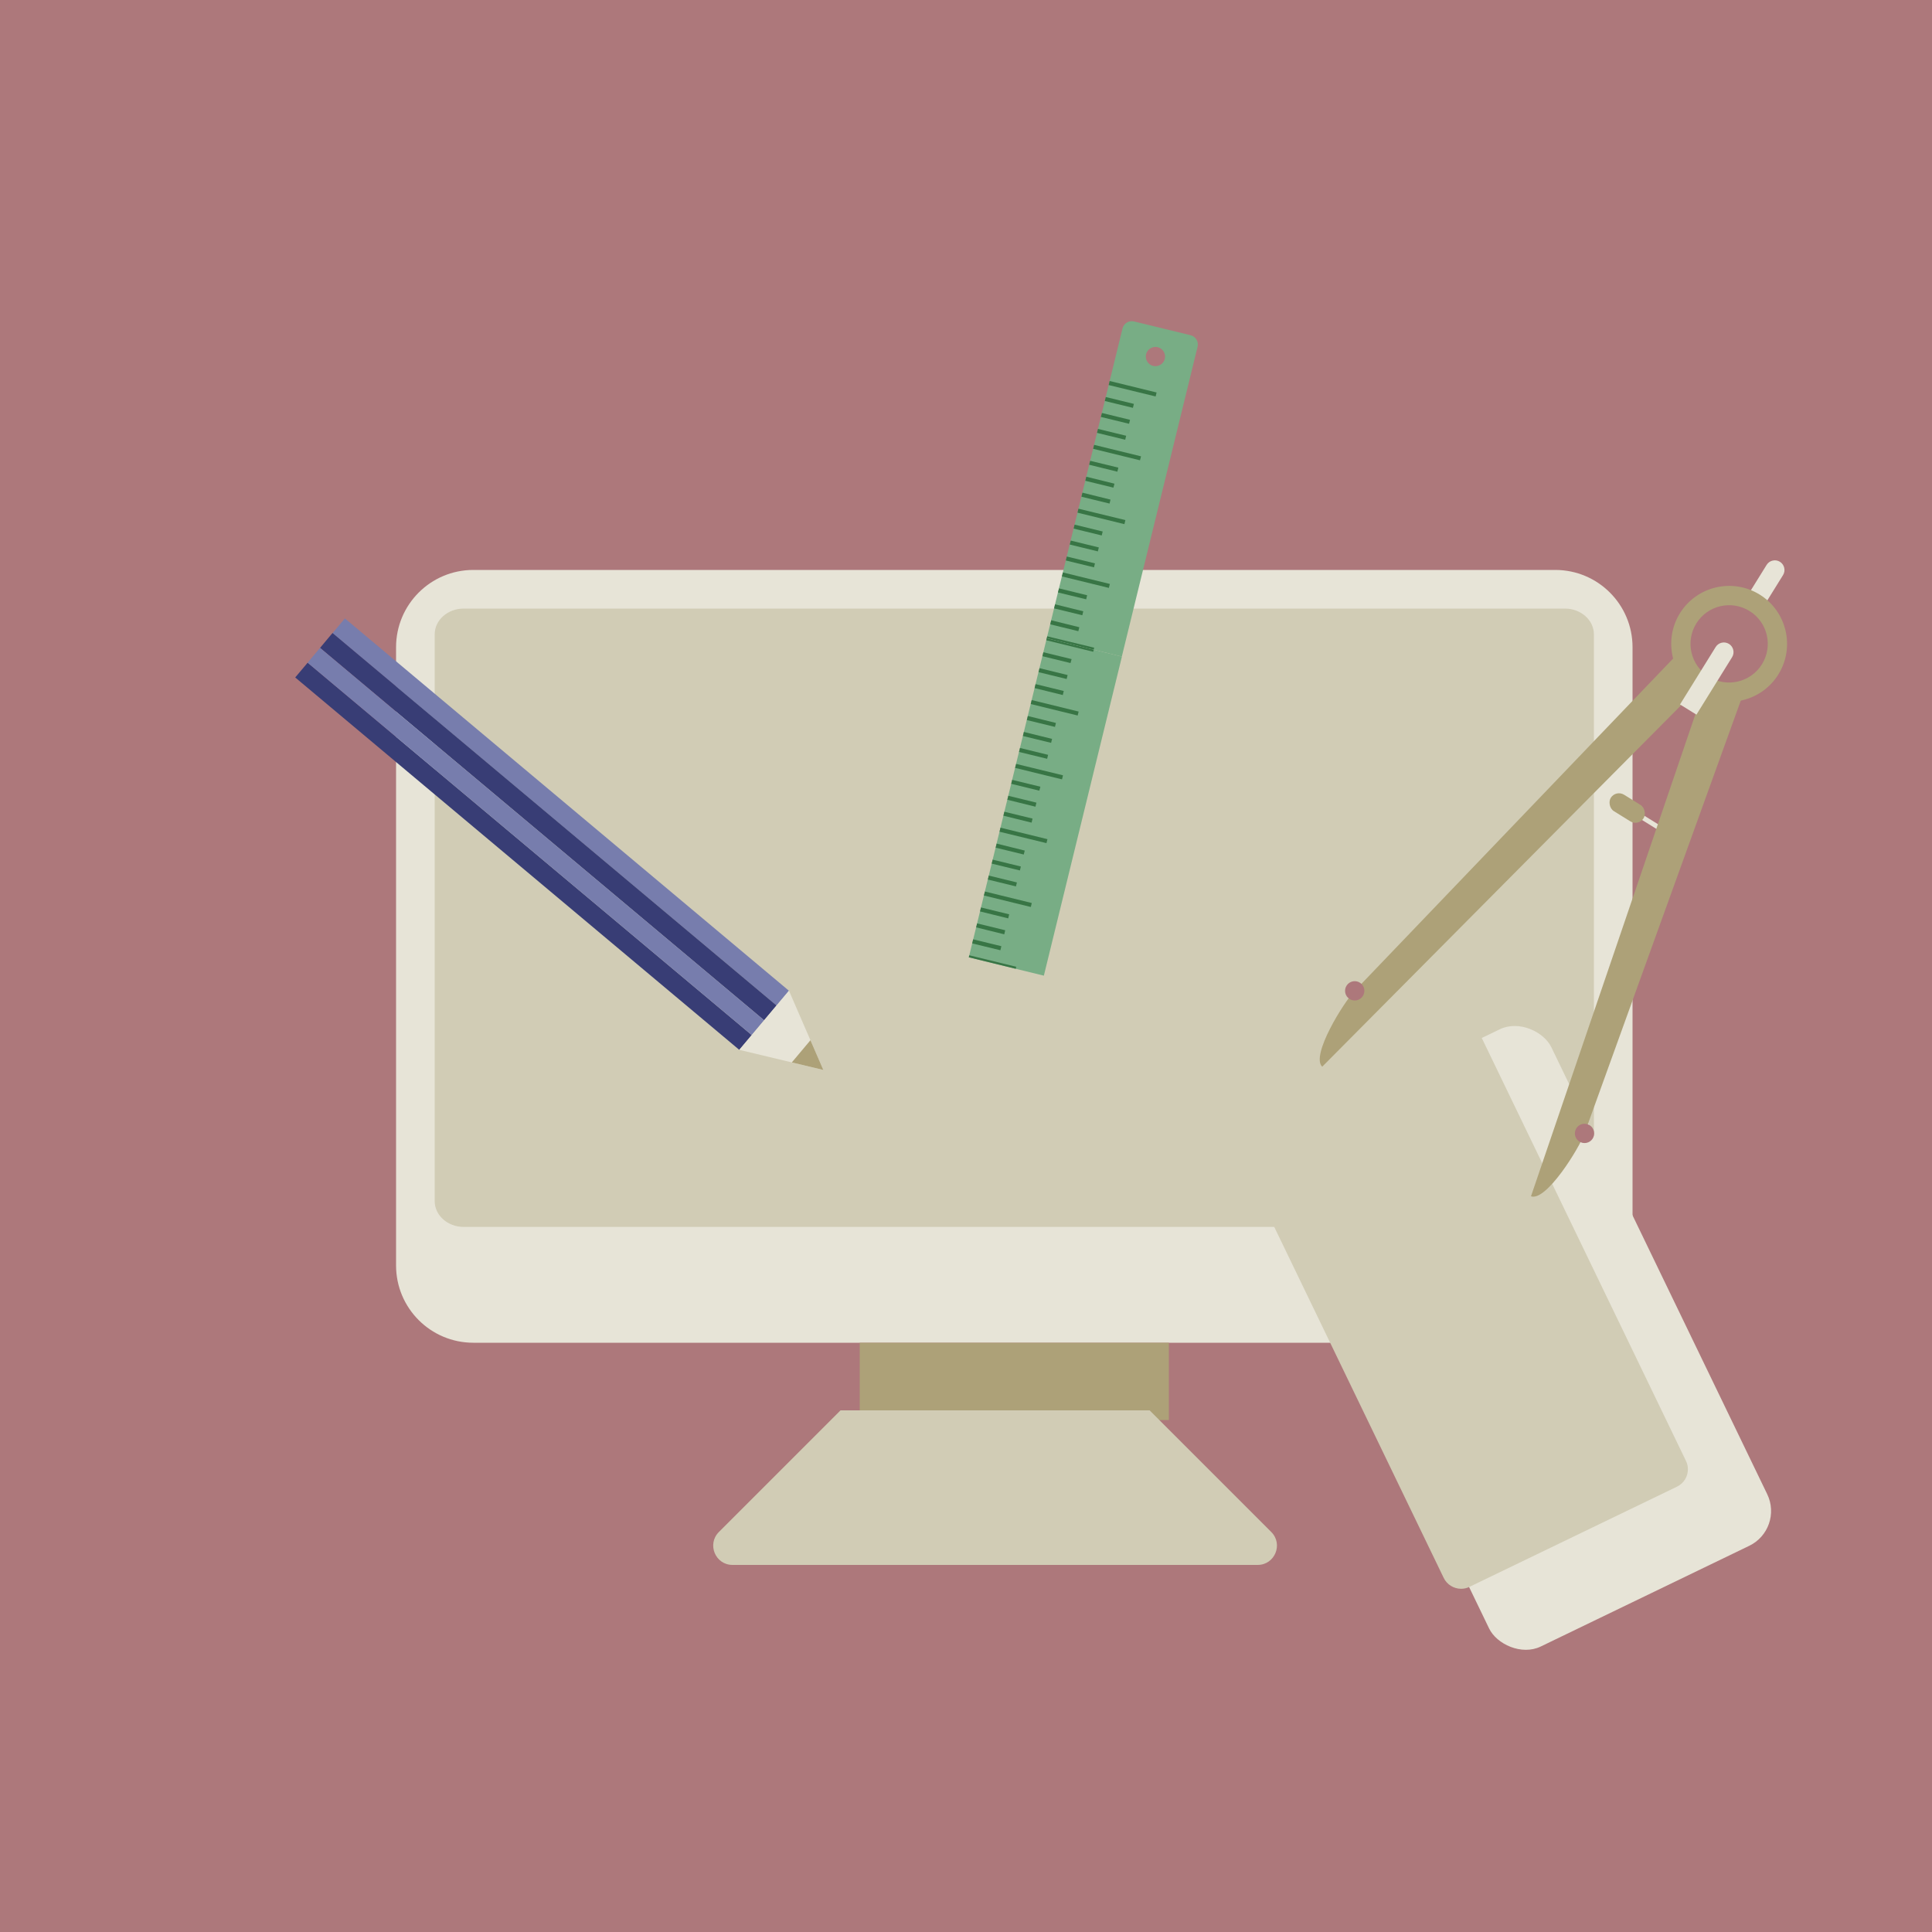 <?xml version="1.0" encoding="UTF-8"?>
<svg id="Illustration_x5F_Design-Implementation" xmlns="http://www.w3.org/2000/svg" xmlns:xlink="http://www.w3.org/1999/xlink" viewBox="0 0 200 200">
  <defs>
    <filter id="drop-shadow-28" filterUnits="userSpaceOnUse">
      <feOffset dx="4" dy="4"/>
      <feGaussianBlur result="blur" stdDeviation="0"/>
      <feFlood flood-color="#181a19" flood-opacity="1"/>
      <feComposite in2="blur" operator="in"/>
      <feComposite in="SourceGraphic"/>
    </filter>
    <filter id="drop-shadow-23" x="37" y="55" width="132" height="84" filterUnits="userSpaceOnUse">
      <feOffset dx="4" dy="4"/>
      <feGaussianBlur result="blur-2" stdDeviation="0"/>
      <feFlood flood-color="#181a19" flood-opacity="1"/>
      <feComposite in2="blur-2" operator="in"/>
      <feComposite in="SourceGraphic"/>
    </filter>
    <filter id="drop-shadow-24" x="85" y="135" width="36" height="12" filterUnits="userSpaceOnUse">
      <feOffset dx="4" dy="4"/>
      <feGaussianBlur result="blur-3" stdDeviation="0"/>
      <feFlood flood-color="#181a19" flood-opacity="1"/>
      <feComposite in2="blur-3" operator="in"/>
      <feComposite in="SourceGraphic"/>
    </filter>
    <filter id="drop-shadow-25" x="71.82" y="143" width="60.35" height="19" filterUnits="userSpaceOnUse">
      <feOffset dx="2" dy="3"/>
      <feGaussianBlur result="blur-4" stdDeviation="0"/>
      <feFlood flood-color="#181a19" flood-opacity="1"/>
      <feComposite in2="blur-4" operator="in"/>
      <feComposite in="SourceGraphic"/>
    </filter>
    <filter id="drop-shadow-26" x=".29" y="61" width="85.71" height="86.54" filterUnits="userSpaceOnUse">
      <feOffset dx="2" dy="3"/>
      <feGaussianBlur result="blur-5" stdDeviation="0"/>
      <feFlood flood-color="#181a19" flood-opacity="1"/>
      <feComposite in2="blur-5" operator="in"/>
      <feComposite in="SourceGraphic"/>
    </filter>
    <clipPath id="clippath">
      <polygon points="83.23 107.76 79.67 99.55 74.53 105.68 83.23 107.76" style="fill: #e7e4d7;"/>
    </clipPath>
    <filter id="drop-shadow-27" x="98.29" y="30.25" width="25.71" height="70.75" filterUnits="userSpaceOnUse">
      <feOffset dx="2" dy="3"/>
      <feGaussianBlur result="blur-6" stdDeviation="0"/>
      <feFlood flood-color="#181a19" flood-opacity="1"/>
      <feComposite in2="blur-6" operator="in"/>
      <feComposite in="SourceGraphic"/>
    </filter>
    <filter id="drop-shadow-28-1" x="126.07" y="104.31" width="55.93" height="68.69" filterUnits="userSpaceOnUse">
      <feOffset dx="4" dy="4"/>
      <feGaussianBlur result="blur-7" stdDeviation="0"/>
      <feFlood flood-color="#181a19" flood-opacity="1"/>
      <feComposite in2="blur-7" operator="in"/>
      <feComposite in="SourceGraphic"/>
    </filter>
    <filter id="drop-shadow-29" x="134.62" y="55" width="50.38" height="68.88" filterUnits="userSpaceOnUse">
      <feOffset dx="2" dy="3"/>
      <feGaussianBlur result="blur-8" stdDeviation="0"/>
      <feFlood flood-color="#181a19" flood-opacity="1"/>
      <feComposite in2="blur-8" operator="in"/>
      <feComposite in="SourceGraphic"/>
    </filter>
  </defs>
  <rect width="200" height="200" style="fill: #ad787b;"/>
  <g style="filter: url(#drop-shadow-23);">
    <path d="M157,135H45c-4.42,0-8-3.58-8-8V63c0-4.42,3.58-8,8-8h112c4.42,0,8,3.58,8,8v64c0,4.42-3.58,8-8,8" style="fill: #e7e4d7;"/>
    <path d="M158,59H44c-1.66,0-3,1.19-3,2.67v58.67c0,1.47,1.34,2.67,3,2.67h114c1.66,0,3-1.19,3-2.67v-58.67c0-1.47-1.34-2.67-3-2.67" style="fill: #d1ccb5;"/>
  </g>
  <polyline points="117 135 85 135 85 143 117 143 117 135" style="fill: #ada178; filter: url(#drop-shadow-24);"/>
  <path d="M128.17,159h-54.34c-1.78,0-2.67-2.15-1.41-3.41l12.59-12.59h32l12.59,12.59c1.26,1.26.37,3.41-1.41,3.41Z" style="fill: #d1ccb5; filter: url(#drop-shadow-25);"/>
  <g style="filter: url(#drop-shadow-26);">
    <rect x="55.05" y="51.04" width="2" height="60" transform="translate(154.16 90.18) rotate(129.98)" style="fill: #777dad;"/>
    <polyline points="77.1 102.62 78.39 101.09 32.42 62.53 31.13 64.07 77.1 102.62" style="fill: #383d75;"/>
    <polyline points="74.53 105.68 75.82 104.15 29.85 65.6 28.56 67.13 74.53 105.68" style="fill: #383d75;"/>
    <rect x="52.47" y="54.11" width="2" height="60" transform="translate(152.28 97.18) rotate(129.98)" style="fill: #777dad;"/>
    <g>
      <polygon points="83.23 107.76 79.67 99.55 74.53 105.68 83.23 107.76" style="fill: #e7e4d7;"/>
      <g style="clip-path: url(#clippath);">
        <polygon points="82.22 104.3 79.65 107.36 84 108.4 82.22 104.3" style="fill: #ada178;"/>
        <g>
          <line x1="54.96" y1="141.47" x2="2.86" y2="97.78" style="fill: #78ad85;"/>
          <g>
            <g>
              <polyline points="30.46 115.71 5.43 94.71 .29 100.84 25.32 121.84 30.46 115.71" style="fill: #78ad85;"/>
              <polyline points="7.38 102.88 7.06 102.61 10.28 98.78 10.59 99.04 7.38 102.88" style="fill: #387545;"/>
              <polyline points="7.41 100.29 7.1 100.03 9.03 97.73 9.34 97.99 7.41 100.29" style="fill: #387545;"/>
              <polyline points="4.91 98.19 4.6 97.93 6.52 95.63 6.84 95.89 4.91 98.19" style="fill: #387545;"/>
              <polyline points="6.16 99.24 5.85 98.98 7.77 96.68 8.09 96.94 6.16 99.24" style="fill: #387545;"/>
              <polyline points="12.42 104.49 12.11 104.23 14.03 101.93 14.35 102.19 12.42 104.49" style="fill: #387545;"/>
              <polyline points="9.91 102.39 9.6 102.13 11.53 99.83 11.84 100.09 9.91 102.39" style="fill: #387545;"/>
              <polyline points="11.17 103.44 10.85 103.18 12.78 100.88 13.09 101.14 11.17 103.44" style="fill: #387545;"/>
              <polyline points="17.43 108.69 17.11 108.43 19.04 106.13 19.35 106.39 17.43 108.69" style="fill: #387545;"/>
              <polyline points="14.92 106.59 14.61 106.33 16.54 104.03 16.85 104.29 14.92 106.59" style="fill: #387545;"/>
              <polyline points="16.17 107.64 15.86 107.38 17.79 105.08 18.1 105.34 16.17 107.64" style="fill: #387545;"/>
              <polyline points="22.43 112.89 22.12 112.63 24.05 110.33 24.36 110.59 22.43 112.89" style="fill: #387545;"/>
              <polyline points="19.93 110.79 19.62 110.53 21.54 108.23 21.86 108.49 19.93 110.79" style="fill: #387545;"/>
              <polyline points="21.18 111.84 20.87 111.58 22.8 109.28 23.11 109.54 21.18 111.84" style="fill: #387545;"/>
              <polyline points="27.44 117.09 27.13 116.83 29.05 114.53 29.37 114.79 27.44 117.09" style="fill: #387545;"/>
              <polyline points="24.94 114.99 24.62 114.73 26.55 112.43 26.86 112.69 24.94 114.99" style="fill: #387545;"/>
              <polyline points="26.19 116.04 25.87 115.78 27.8 113.48 28.12 113.74 26.19 116.04" style="fill: #387545;"/>
              <polyline points="2.37 98.68 2.21 98.54 5.43 94.71 5.58 94.84 2.37 98.68" style="fill: #387545;"/>
              <polyline points="27.25 119.54 27.09 119.41 30.31 115.58 30.46 115.71 27.25 119.54" style="fill: #387545;"/>
              <polyline points="12.38 107.07 12.07 106.81 15.29 102.98 15.6 103.24 12.38 107.07" style="fill: #387545;"/>
              <polyline points="17.39 111.27 17.08 111.01 20.29 107.18 20.6 107.44 17.39 111.27" style="fill: #387545;"/>
              <polyline points="22.4 115.47 22.09 115.21 25.3 111.38 25.61 111.64 22.4 115.47" style="fill: #387545;"/>
            </g>
            <g>
              <polyline points="55.5 136.7 30.46 115.71 25.32 121.84 50.36 142.83 55.5 136.7" style="fill: #78ad85;"/>
              <polyline points="32.41 123.87 32.1 123.61 35.31 119.78 35.63 120.04 32.41 123.87" style="fill: #387545;"/>
              <polyline points="32.45 121.29 32.13 121.03 34.06 118.73 34.37 118.99 32.45 121.29" style="fill: #387545;"/>
              <polyline points="29.94 119.19 29.63 118.93 31.56 116.63 31.87 116.89 29.94 119.19" style="fill: #387545;"/>
              <polyline points="31.19 120.24 30.88 119.98 32.81 117.68 33.12 117.94 31.19 120.24" style="fill: #387545;"/>
              <polyline points="37.45 125.49 37.14 125.22 39.07 122.93 39.38 123.19 37.45 125.49" style="fill: #387545;"/>
              <polyline points="34.95 123.39 34.64 123.12 36.56 120.83 36.88 121.09 34.95 123.39" style="fill: #387545;"/>
              <polyline points="36.2 124.44 35.89 124.17 37.82 121.88 38.13 122.14 36.2 124.44" style="fill: #387545;"/>
              <polyline points="42.46 129.69 42.15 129.42 44.07 127.12 44.39 127.39 42.46 129.69" style="fill: #387545;"/>
              <polyline points="39.96 127.59 39.64 127.32 41.57 125.02 41.88 125.29 39.96 127.59" style="fill: #387545;"/>
              <polyline points="41.21 128.64 40.9 128.37 42.82 126.07 43.14 126.34 41.21 128.64" style="fill: #387545;"/>
              <polyline points="47.47 133.88 47.15 133.62 49.08 131.32 49.39 131.59 47.47 133.88" style="fill: #387545;"/>
              <polyline points="44.96 131.79 44.65 131.52 46.58 129.22 46.89 129.49 44.96 131.79" style="fill: #387545;"/>
              <polyline points="46.21 132.83 45.9 132.57 47.83 130.27 48.14 130.54 46.21 132.83" style="fill: #387545;"/>
              <polyline points="52.47 138.08 52.16 137.82 54.09 135.52 54.4 135.78 52.47 138.08" style="fill: #387545;"/>
              <polyline points="49.97 135.98 49.66 135.72 51.58 133.42 51.9 133.69 49.97 135.98" style="fill: #387545;"/>
              <polyline points="51.22 137.03 50.91 136.77 52.84 134.47 53.15 134.73 51.22 137.03" style="fill: #387545;"/>
              <polyline points="27.41 119.67 27.25 119.54 30.46 115.71 30.62 115.84 27.41 119.67" style="fill: #387545;"/>
              <polyline points="52.28 140.53 52.13 140.4 55.34 136.57 55.5 136.7 52.28 140.53" style="fill: #387545;"/>
              <polyline points="37.42 128.07 37.11 127.81 40.32 123.98 40.63 124.24 37.42 128.07" style="fill: #387545;"/>
              <polyline points="42.43 132.27 42.11 132.01 45.33 128.17 45.64 128.44 42.43 132.27" style="fill: #387545;"/>
              <polyline points="47.43 136.47 47.12 136.2 50.33 132.37 50.65 132.64 47.43 136.47" style="fill: #387545;"/>
            </g>
            <g>
              <rect x="50.02" y="139.46" width="8" height="2.45" transform="translate(-88.49 91.68) rotate(-50.02)" style="fill: #ad787b;"/>
              <g>
                <line x1="55.65" y1="136.83" x2="50.51" y2="142.96" style="fill: #ad787b;"/>
                <rect x="49.08" y="139.7" width="8" height=".41" transform="translate(-88.22 90.67) rotate(-50.01)" style="fill: #181a19;"/>
              </g>
            </g>
          </g>
        </g>
      </g>
    </g>
  </g>
  <g style="filter: url(#drop-shadow-27);">
    <g>
      <polyline points="106.36 63.07 98.29 96.1 106.06 98 114.14 64.97 106.36 63.07" style="fill: #78ad85;"/>
      <polyline points="104.81 90.48 104.71 90.89 99.85 89.7 99.96 89.29 104.81 90.48" style="fill: #387545;"/>
      <polyline points="102.47 91.65 102.37 92.07 99.45 91.35 99.55 90.94 102.47 91.65" style="fill: #387545;"/>
      <polyline points="101.66 94.95 101.56 95.37 98.64 94.66 98.74 94.24 101.66 94.95" style="fill: #387545;"/>
      <polyline points="102.06 93.3 101.96 93.72 99.05 93 99.15 92.59 102.06 93.3" style="fill: #387545;"/>
      <polyline points="104.08 85.05 103.98 85.46 101.07 84.75 101.17 84.33 104.08 85.05" style="fill: #387545;"/>
      <polyline points="103.27 88.35 103.17 88.76 100.26 88.05 100.36 87.64 103.27 88.35" style="fill: #387545;"/>
      <polyline points="103.68 86.7 103.58 87.11 100.66 86.4 100.76 85.99 103.68 86.7" style="fill: #387545;"/>
      <polyline points="105.7 78.44 105.59 78.85 102.68 78.14 102.78 77.73 105.7 78.44" style="fill: #387545;"/>
      <polyline points="104.89 81.74 104.79 82.16 101.87 81.44 101.97 81.03 104.89 81.74" style="fill: #387545;"/>
      <polyline points="105.29 80.09 105.19 80.51 102.28 79.79 102.38 79.38 105.29 80.09" style="fill: #387545;"/>
      <polyline points="107.31 71.84 107.21 72.25 104.3 71.54 104.4 71.12 107.31 71.84" style="fill: #387545;"/>
      <polyline points="106.5 75.14 106.4 75.55 103.49 74.84 103.59 74.43 106.5 75.14" style="fill: #387545;"/>
      <polyline points="106.91 73.49 106.81 73.9 103.89 73.19 103.99 72.77 106.91 73.49" style="fill: #387545;"/>
      <polyline points="108.93 65.23 108.82 65.64 105.91 64.93 106.01 64.52 108.93 65.23" style="fill: #387545;"/>
      <polyline points="108.12 68.53 108.02 68.95 105.1 68.23 105.2 67.82 108.12 68.53" style="fill: #387545;"/>
      <polyline points="108.52 66.88 108.42 67.29 105.51 66.58 105.61 66.17 108.52 66.88" style="fill: #387545;"/>
      <polyline points="103.2 97.08 103.15 97.29 98.29 96.1 98.34 95.89 103.2 97.08" style="fill: #387545;"/>
      <polyline points="111.22 64.26 111.17 64.47 106.31 63.28 106.36 63.07 111.22 64.26" style="fill: #387545;"/>
      <polyline points="106.43 83.87 106.33 84.28 101.47 83.1 101.57 82.68 106.43 83.87" style="fill: #387545;"/>
      <polyline points="108.04 77.26 107.94 77.68 103.08 76.49 103.19 76.08 108.04 77.26" style="fill: #387545;"/>
      <polyline points="109.66 70.66 109.56 71.07 104.7 69.88 104.8 69.47 109.66 70.66" style="fill: #387545;"/>
    </g>
    <g>
      <path d="M115.41,30.28l5.83,1.42c.54.13.87.67.73,1.21l-7.84,32.06-7.77-1.9,7.84-32.06c.13-.54.67-.87,1.21-.73ZM117.85,32.94c-.54-.13-1.08.2-1.21.73s.2,1.08.73,1.21,1.08-.2,1.21-.73-.2-1.08-.73-1.21Z" style="fill: #78ad85;"/>
      <polyline points="112.89 57.45 112.79 57.86 107.93 56.67 108.03 56.26 112.89 57.45" style="fill: #387545;"/>
      <polyline points="110.54 58.62 110.44 59.04 107.52 58.33 107.63 57.91 110.54 58.62" style="fill: #387545;"/>
      <polyline points="109.73 61.93 109.63 62.34 106.72 61.63 106.82 61.21 109.73 61.93" style="fill: #387545;"/>
      <polyline points="110.14 60.28 110.04 60.69 107.12 59.98 107.22 59.56 110.14 60.28" style="fill: #387545;"/>
      <polyline points="112.15 52.02 112.05 52.43 109.14 51.72 109.24 51.31 112.15 52.02" style="fill: #387545;"/>
      <polyline points="111.35 55.32 111.25 55.73 108.33 55.02 108.43 54.61 111.35 55.32" style="fill: #387545;"/>
      <polyline points="111.75 53.67 111.65 54.08 108.74 53.37 108.84 52.96 111.75 53.67" style="fill: #387545;"/>
      <polyline points="113.77 45.41 113.67 45.83 110.75 45.11 110.85 44.7 113.77 45.41" style="fill: #387545;"/>
      <polyline points="112.96 48.72 112.86 49.13 109.95 48.42 110.05 48 112.96 48.72" style="fill: #387545;"/>
      <polyline points="113.37 47.07 113.26 47.48 110.35 46.77 110.45 46.35 113.37 47.07" style="fill: #387545;"/>
      <polyline points="115.38 38.81 115.28 39.22 112.37 38.51 112.47 38.1 115.38 38.81" style="fill: #387545;"/>
      <polyline points="114.58 42.11 114.48 42.52 111.56 41.81 111.66 41.4 114.58 42.11" style="fill: #387545;"/>
      <polyline points="114.98 40.46 114.88 40.87 111.96 40.16 112.07 39.75 114.98 40.46" style="fill: #387545;"/>
      <polyline points="111.27 64.05 111.22 64.26 106.36 63.07 106.41 62.87 111.27 64.05" style="fill: #387545;"/>
      <polyline points="114.5 50.84 114.4 51.26 109.54 50.07 109.64 49.66 114.5 50.84" style="fill: #387545;"/>
      <polyline points="116.12 44.24 116.01 44.65 111.16 43.46 111.26 43.05 116.12 44.24" style="fill: #387545;"/>
      <polyline points="117.73 37.63 117.63 38.04 112.77 36.86 112.87 36.44 117.73 37.63" style="fill: #387545;"/>
    </g>
  </g>
  <g>
    <rect x="136.05" y="106.96" width="31.97" height="59.38" rx="4" ry="4" transform="translate(-44.3 79.71) rotate(-25.78)" style="fill: #e7e4d7; filter: url(#drop-shadow-28-1);"/>
    <path d="M151.63,106.4c-.29,0-.59.06-.87.2l-21.48,10.37c-.72.35-1.13,1.06-1.13,1.8,0,.29.06.59.2.87l21.1,43.7c.34.71,1.06,1.13,1.8,1.13.29,0,.59-.06.87-.2l21.48-10.37c.72-.35,1.13-1.06,1.13-1.8,0-.29-.06-.59-.2-.87l-21.1-43.7c-.34-.71-1.06-1.13-1.8-1.13" style="fill: #d1ccb5;"/>
  </g>
  <g style="filter: url(#drop-shadow-29);">
    <path d="M180.95,54.77h0c.55,0,1,.45,1,1v4h-2v-4c0-.55.45-1,1-1Z" transform="translate(57.38 -86.79) rotate(31.82)" style="fill: #e7e4d7;"/>
    <g>
      <line x1="163.06" y1="78.53" x2="170.7" y2="83.28" style="fill: #ada178;"/>
      <rect x="166.63" y="76.41" width=".5" height="9" transform="translate(10.15 180.05) rotate(-58.18)" style="fill: #e7e4d7;"/>
    </g>
    <g>
      <path d="M134.87,107.42c-1.2-1.15,2.22-6.66,3.37-7.85l33.21-34.66,2.89,2.77-39.46,39.74Z" style="fill: #ada178;"/>
      <circle cx="138.24" cy="99.57" r="1" style="fill: #ad787b;"/>
    </g>
    <g>
      <path d="M156.49,120.84c1.56.56,4.98-4.95,5.54-6.51l16.3-45.15-3.76-1.36-18.08,53.01Z" style="fill: #ada178;"/>
      <circle cx="162.03" cy="114.33" r="1" style="fill: #ad787b;"/>
    </g>
    <rect x="164.46" y="79.64" width="4" height="2" rx="1" ry="1" transform="translate(67.52 -75.64) rotate(31.82)" style="fill: #ada178;"/>
    <path d="M182.1,66.81c-1.75,2.82-5.45,3.68-8.26,1.94s-3.68-5.45-1.94-8.26c1.75-2.82,5.45-3.68,8.26-1.94s3.68,5.45,1.94,8.26ZM179.11,60.25c-1.88-1.16-4.34-.59-5.51,1.29-1.16,1.88-.59,4.34,1.29,5.51s4.34.59,5.51-1.29c1.16-1.88.59-4.34-1.29-5.51Z" style="fill: #ada178;"/>
    <path d="M174.89,63.05h0c.55,0,1,.45,1,1v7h-2v-7c0-.55.45-1,1-1Z" transform="translate(61.62 -82.13) rotate(31.82)" style="fill: #e7e4d7;"/>
  </g>
</svg>
